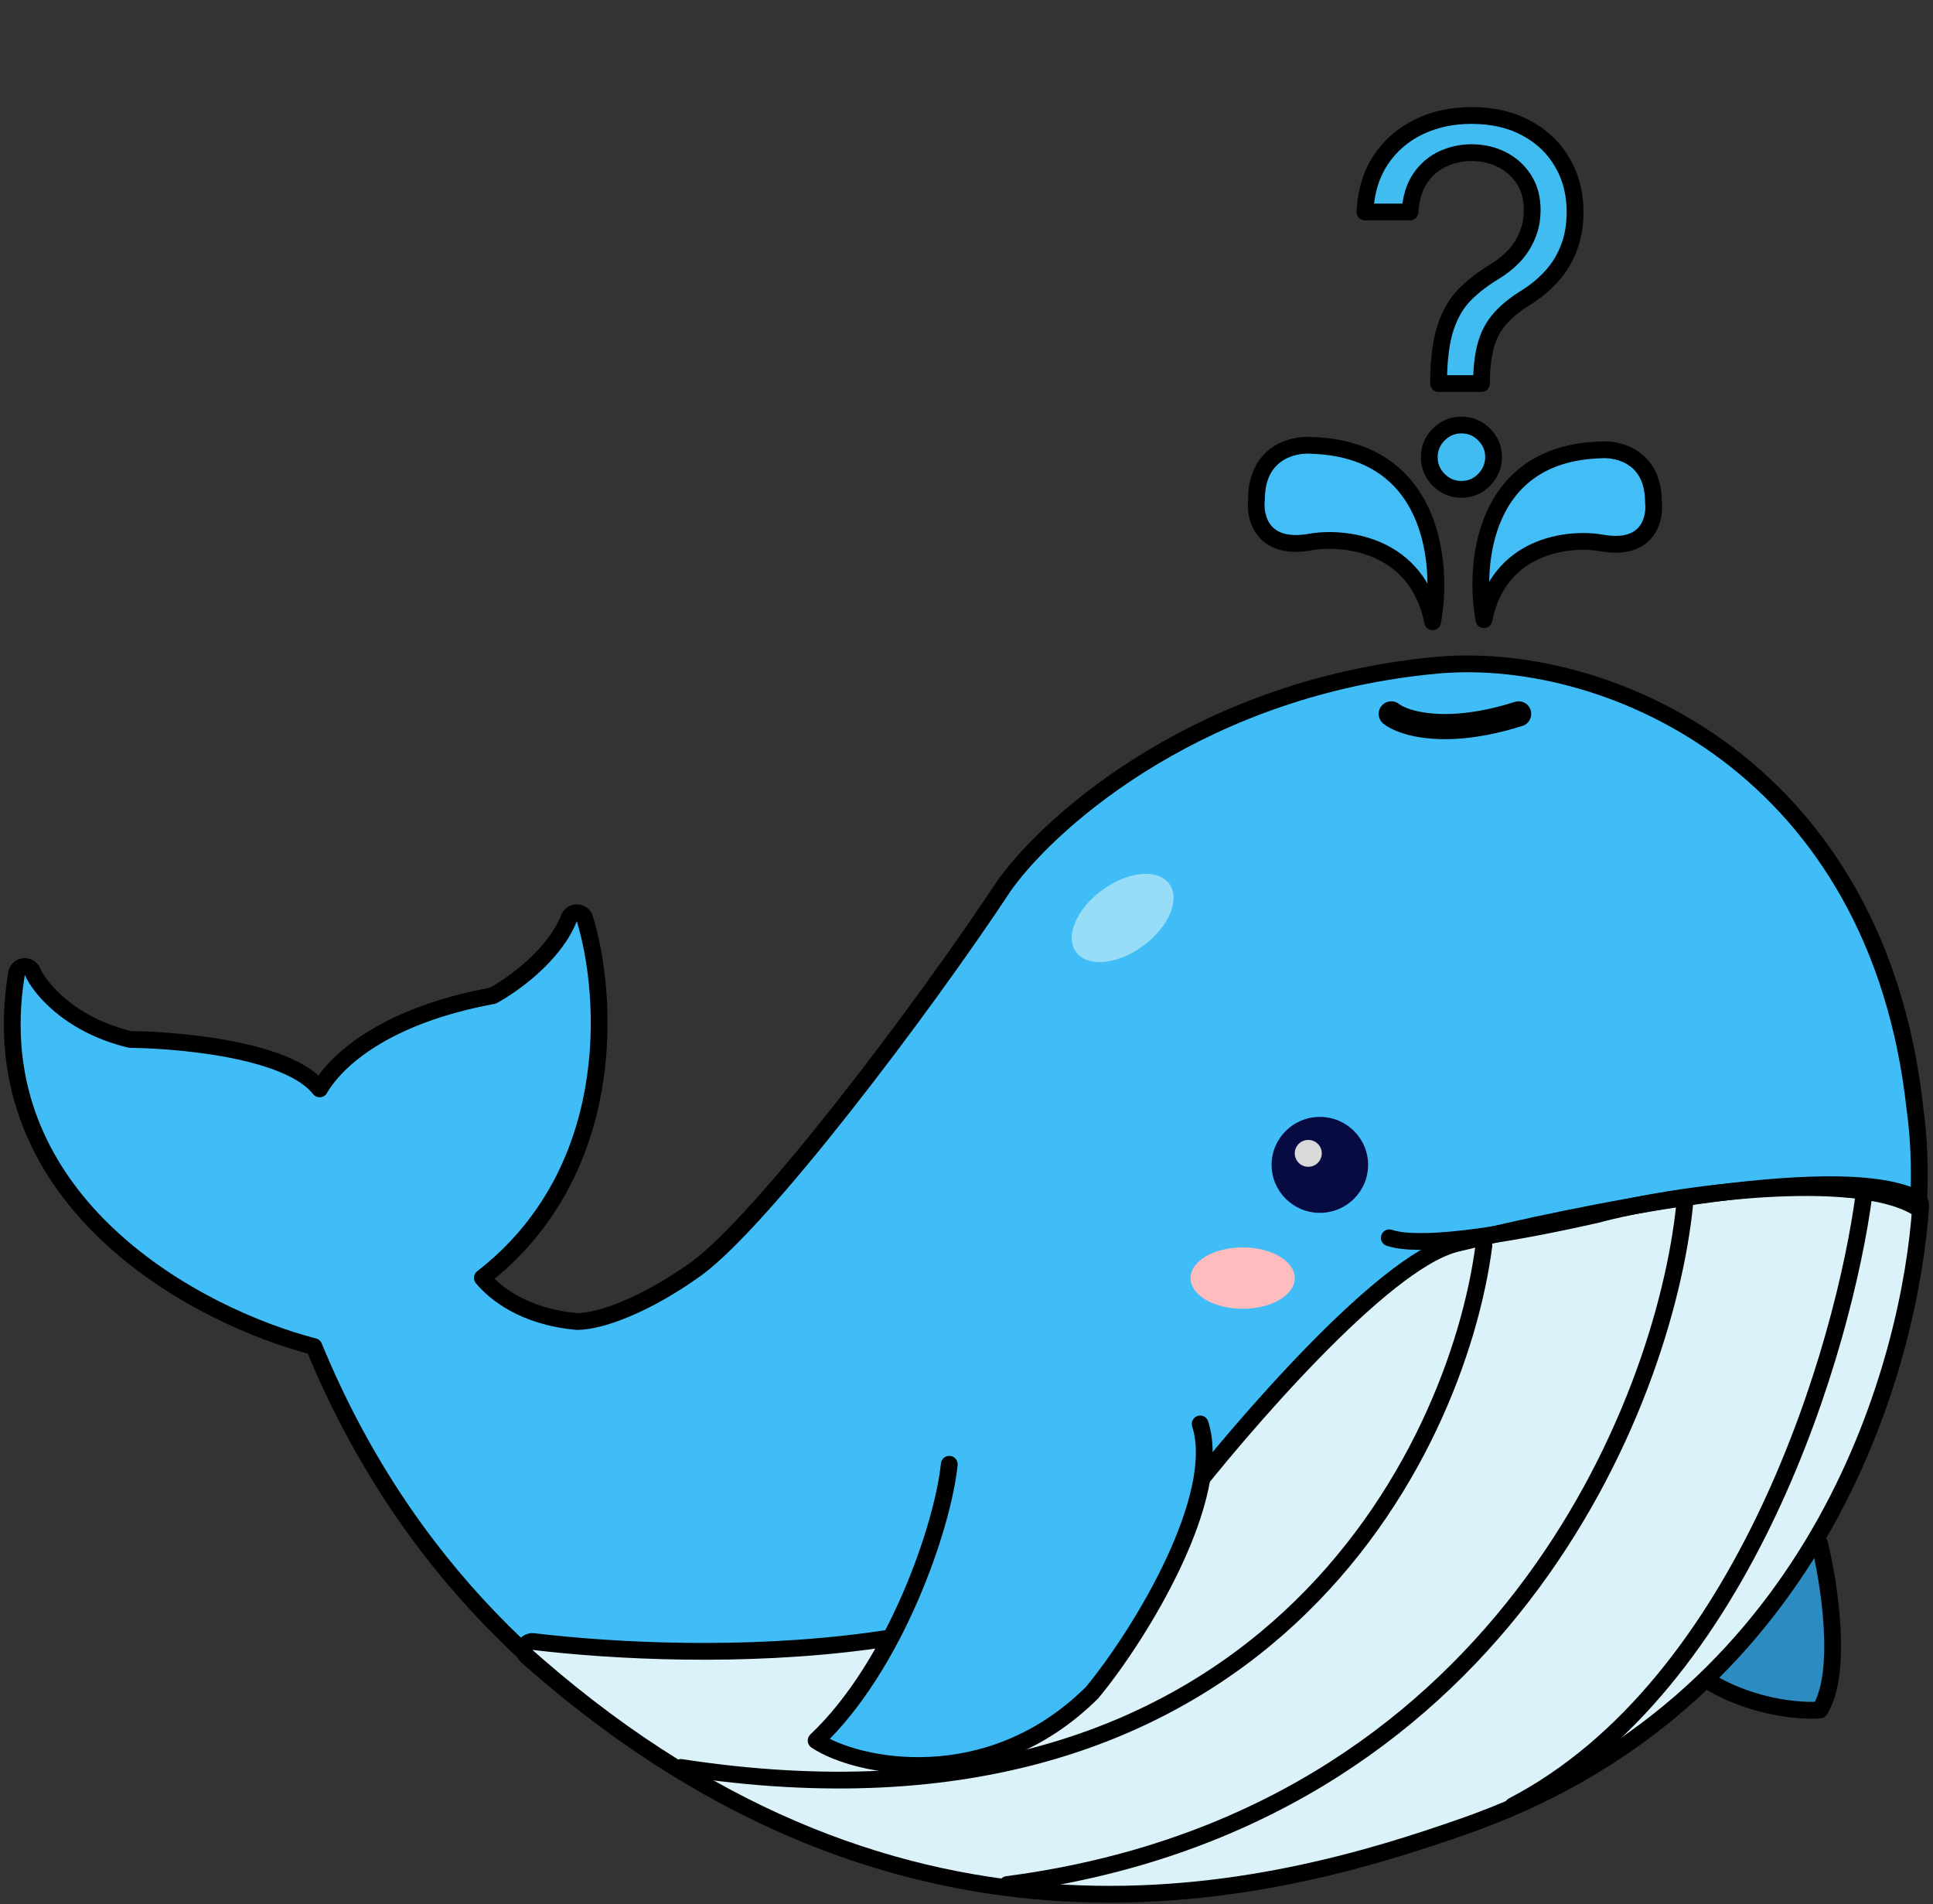 <svg width="461" height="454" viewBox="0 0 461 454" fill="none" xmlns="http://www.w3.org/2000/svg">
<rect x="0" y="0" width="461" height="454" fill="#333333" stroke="none"/>
<path d="M434.015 407.727C439.539 398.942 436.317 377.832 434.015 368.375C432.526 361.054 387.526 384.391 401.795 396.745C413.21 406.629 428.032 408.185 434.015 407.727Z" fill="#2C8BC1" stroke="black" stroke-width="4" stroke-linecap="round" stroke-linejoin="round"/>
<path d="M312.813 106.2C341.97 107.097 344.197 134.612 341.666 148.257C338.022 129.864 320.913 127.883 312.813 129.191C301.07 131.434 299.146 123.397 299.652 119.098C299.652 107.882 308.426 105.826 312.813 106.2Z" fill="#42BDF6" stroke="black" stroke-width="4" stroke-linecap="round" stroke-linejoin="round"/>
<path d="M381.667 107.278C353.612 108.142 351.469 134.624 353.904 147.757C357.411 130.054 373.874 128.147 381.667 129.406C392.967 131.565 394.818 123.829 394.331 119.691C394.331 108.897 385.888 106.918 381.667 107.278Z" fill="#42BDF6" stroke="black" stroke-width="4" stroke-linecap="round" stroke-linejoin="round"/>
<path d="M343.617 158.539C384.175 155.322 447.783 183.127 456.687 264.266C460.341 290.577 455.29 331.796 428.477 369.234C401.599 406.762 353 440.289 269.925 451.331C269.838 451.343 269.749 451.348 269.661 451.348C221.042 451.348 118.238 426.409 74.869 321.083C61.09 317.513 41.522 309.073 26.268 294.915C10.581 280.356 -0.612 259.661 3.941 232.127L3.975 231.965C4.175 231.169 4.845 230.569 5.671 230.468C6.552 230.36 7.399 230.846 7.75 231.661C9.327 235.318 16.299 244.293 31.031 247.846C38.335 247.938 49.288 248.775 58.735 251.018C63.5 252.15 68.004 253.668 71.481 255.704C73.334 256.79 74.999 258.087 76.235 259.631C80.636 252.155 92.65 242.003 117.549 237.408C119.879 236.146 123.511 233.761 127.009 230.593C130.655 227.29 134.01 223.268 135.693 218.919L135.755 218.773C136.097 218.062 136.831 217.613 137.629 217.641C138.481 217.672 139.219 218.239 139.469 219.054C142.314 228.322 144.398 243.677 141.505 259.871C138.697 275.592 131.176 292.189 115.033 304.693C117.964 308.216 124.803 313.954 137.641 315.104C140.477 315.085 144.579 314.098 149.505 312.016C154.441 309.928 160.068 306.8 165.854 302.666L166.59 302.124C170.358 299.267 175.39 294.281 181.187 287.846C187.34 281.015 194.258 272.661 201.29 263.734C215.356 245.88 229.822 225.809 239.454 211.218L239.493 211.16L240.029 210.421C251.657 194.653 287.294 163.724 342.664 158.621L343.617 158.539Z" fill="#40BDF7" stroke="black" stroke-width="4" stroke-linejoin="round"/>
<path d="M435.297 282.487C444.153 282.414 451.866 283.249 456.921 285.661L457.056 285.731C457.713 286.108 458.104 286.829 458.055 287.594C455.755 323.143 435.496 403.739 351.93 434.464L349.944 435.181C326.388 443.519 292.854 453.515 253.921 451.376C215.545 449.268 172.048 435.377 127.753 396.755L125.643 394.897C124.99 394.317 124.79 393.379 125.148 392.582C125.507 391.785 126.341 391.314 127.208 391.417C146.682 393.741 177.316 395.275 207.159 391.296C237.093 387.306 265.742 377.832 281.818 358.564C289.083 349.217 300.999 334.953 313.204 322.451C319.314 316.192 325.528 310.343 331.288 305.768C336.992 301.238 342.455 297.79 347.043 296.575L347.075 296.566C361.306 293.041 383.892 288.062 405.256 285.067C415.935 283.57 426.356 282.561 435.297 282.487Z" fill="#DBF2FA" stroke="black" stroke-width="4" stroke-linejoin="round"/>
<path d="M353.895 296.972C347.451 346.544 300.501 442.667 162.413 421.435M401.765 287.363C396.855 334.952 357.669 433.973 240.203 449.348M444.572 284.618C439.816 320.919 416.402 401.668 360.799 430.587" stroke="black" stroke-width="4" stroke-linecap="round" stroke-linejoin="round"/>
<path d="M195.094 415.029C215.715 399.288 225.32 364.847 225.934 349.137L255.622 342.502L285.311 335.867C288.257 373.206 270.975 389.862 261.376 400.386C236.336 427.841 205.681 421.283 195.094 415.029Z" fill="#3FBCF6"/>
<path d="M226.394 349.137C224.859 364.085 213.506 397.183 194.634 415.029C204.146 421.435 235.784 428.116 260.455 403.589C272.423 389.099 291.755 356.733 286.232 339.528" stroke="black" stroke-width="4" stroke-linecap="round" stroke-linejoin="round"/>
<path d="M331.34 295.142C338.091 297.43 356.288 295.142 380.592 289.651C399.924 284.465 442.271 279.035 457 287.821" stroke="black" stroke-width="4" stroke-linecap="round" stroke-linejoin="round"/>
<ellipse cx="314.77" cy="277.754" rx="11.507" ry="11.44" fill="#080B42"/>
<ellipse cx="312.008" cy="275.008" rx="3.222" ry="3.203" fill="#D9D9D9"/>
<ellipse cx="296.358" cy="304.751" rx="12.428" ry="7.321" fill="#FEBCBE"/>
<ellipse cx="13.78" cy="8.254" rx="13.78" ry="8.254" transform="matrix(0.805 -0.593 0.598 0.802 251.71 220.434)" fill="#97DDF7"/>
<path d="M331.801 170.221C334.716 172.509 344.873 175.712 362.18 170.221" stroke="black" stroke-width="6" stroke-linecap="round" stroke-linejoin="round"/>
<path d="M343.083 91.454V90.943C343.14 85.517 343.708 81.199 344.788 77.989C345.867 74.778 347.401 72.179 349.39 70.19C351.379 68.202 353.765 66.369 356.549 64.693C358.225 63.67 359.731 62.463 361.066 61.071C362.401 59.651 363.453 58.017 364.22 56.17C365.015 54.324 365.413 52.278 365.413 50.034C365.413 47.25 364.759 44.835 363.453 42.79C362.146 40.744 360.399 39.168 358.211 38.06C356.024 36.952 353.595 36.398 350.924 36.398C348.595 36.398 346.35 36.881 344.191 37.847C342.032 38.812 340.228 40.332 338.779 42.406C337.33 44.48 336.492 47.193 336.265 50.545H325.526C325.754 45.716 327.004 41.582 329.276 38.145C331.578 34.707 334.603 32.08 338.353 30.261C342.132 28.443 346.322 27.534 350.924 27.534C355.924 27.534 360.271 28.528 363.964 30.517C367.685 32.506 370.555 35.233 372.572 38.699C374.617 42.165 375.64 46.114 375.64 50.545C375.64 53.67 375.157 56.497 374.191 59.026C373.254 61.554 371.89 63.812 370.1 65.801C368.339 67.79 366.208 69.551 363.708 71.085C361.208 72.648 359.205 74.296 357.7 76.028C356.194 77.733 355.1 79.764 354.418 82.122C353.737 84.48 353.367 87.421 353.31 90.943V91.454H343.083ZM348.538 116.682C346.435 116.682 344.632 115.929 343.126 114.423C341.62 112.918 340.867 111.114 340.867 109.011C340.867 106.909 341.62 105.105 343.126 103.599C344.632 102.094 346.435 101.341 348.538 101.341C350.64 101.341 352.444 102.094 353.95 103.599C355.455 105.105 356.208 106.909 356.208 109.011C356.208 110.403 355.853 111.682 355.143 112.847C354.461 114.011 353.538 114.949 352.373 115.659C351.237 116.341 349.958 116.682 348.538 116.682Z" fill="#40BCF0"/>
<path d="M343.083 91.454H341.083C341.083 92.559 341.979 93.454 343.083 93.454V91.454ZM343.083 90.943L341.083 90.922C341.083 90.929 341.083 90.936 341.083 90.943L343.083 90.943ZM344.788 77.989L342.892 77.351L342.892 77.351L344.788 77.989ZM349.39 70.19L350.804 71.605L350.804 71.605L349.39 70.19ZM356.549 64.693L357.581 66.407L357.591 66.4L356.549 64.693ZM361.066 61.071L362.51 62.456C362.514 62.451 362.519 62.446 362.523 62.441L361.066 61.071ZM364.22 56.17L362.383 55.379C362.379 55.387 362.376 55.395 362.373 55.403L364.22 56.17ZM344.191 37.847L343.374 36.021L343.374 36.021L344.191 37.847ZM338.779 42.406L340.419 43.552L340.419 43.552L338.779 42.406ZM336.265 50.545V52.545C337.317 52.545 338.189 51.73 338.26 50.681L336.265 50.545ZM325.526 50.545L323.529 50.451C323.503 50.998 323.702 51.53 324.079 51.926C324.457 52.322 324.98 52.545 325.526 52.545V50.545ZM329.276 38.145L327.614 37.032L327.608 37.042L329.276 38.145ZM338.353 30.261L337.486 28.459L337.481 28.462L338.353 30.261ZM363.964 30.517L363.016 32.278L363.021 32.281L363.964 30.517ZM372.572 38.699L370.843 39.705L370.849 39.715L372.572 38.699ZM374.191 59.026L372.323 58.312C372.321 58.318 372.318 58.324 372.316 58.33L374.191 59.026ZM370.1 65.801L368.614 64.463C368.61 64.467 368.607 64.471 368.603 64.475L370.1 65.801ZM363.708 71.085L362.662 69.381C362.658 69.383 362.653 69.386 362.648 69.389L363.708 71.085ZM357.7 76.028L359.199 77.353C359.202 77.348 359.206 77.344 359.209 77.34L357.7 76.028ZM353.31 90.943L351.311 90.911C351.311 90.922 351.31 90.932 351.31 90.943H353.31ZM353.31 91.454V93.454C354.415 93.454 355.31 92.559 355.31 91.454H353.31ZM343.126 114.423L344.54 113.009L344.54 113.009L343.126 114.423ZM343.126 103.599L344.54 105.014L344.54 105.014L343.126 103.599ZM353.95 103.599L355.364 102.185L353.95 103.599ZM355.143 112.847L353.435 111.805C353.429 111.816 353.423 111.826 353.417 111.836L355.143 112.847ZM352.373 115.659L353.402 117.374C353.406 117.372 353.41 117.369 353.414 117.367L352.373 115.659ZM343.083 91.454H345.083V90.943H343.083H341.083V91.454H343.083ZM343.083 90.943L345.083 90.964C345.139 85.638 345.699 81.555 346.683 78.626L344.788 77.989L342.892 77.351C341.718 80.843 341.141 85.397 341.083 90.922L343.083 90.943ZM344.788 77.989L346.683 78.626C347.684 75.649 349.074 73.335 350.804 71.605L349.39 70.19L347.976 68.776C345.729 71.023 344.05 73.907 342.892 77.351L344.788 77.989ZM349.39 70.19L350.804 71.605C352.662 69.747 354.915 68.012 357.581 66.407L356.549 64.693L355.518 62.98C352.615 64.727 350.096 66.656 347.976 68.776L349.39 70.19ZM356.549 64.693L357.591 66.4C359.412 65.29 361.053 63.974 362.51 62.456L361.066 61.071L359.623 59.687C358.409 60.952 357.039 62.051 355.507 62.986L356.549 64.693ZM361.066 61.071L362.523 62.441C364.028 60.84 365.209 59.001 366.067 56.938L364.22 56.17L362.373 55.403C361.696 57.033 360.775 58.461 359.609 59.701L361.066 61.071ZM364.22 56.17L366.056 56.962C366.971 54.838 367.413 52.519 367.413 50.034H365.413H363.413C363.413 52.038 363.059 53.81 362.383 55.379L364.22 56.17ZM365.413 50.034H367.413C367.413 46.926 366.679 44.125 365.138 41.713L363.453 42.79L361.767 43.867C362.84 45.545 363.413 47.574 363.413 50.034H365.413ZM363.453 42.79L365.138 41.713C363.636 39.363 361.618 37.543 359.115 36.276L358.211 38.06L357.307 39.844C359.179 40.792 360.655 42.126 361.767 43.867L363.453 42.79ZM358.211 38.06L359.115 36.276C356.623 35.013 353.88 34.398 350.924 34.398V36.398V38.398C353.309 38.398 355.424 38.89 357.307 39.844L358.211 38.06ZM350.924 36.398V34.398C348.309 34.398 345.786 34.942 343.374 36.021L344.191 37.847L345.008 39.672C346.914 38.819 348.88 38.398 350.924 38.398V36.398ZM344.191 37.847L343.374 36.021C340.861 37.145 338.781 38.911 337.14 41.261L338.779 42.406L340.419 43.552C341.675 41.753 343.203 40.48 345.008 39.672L344.191 37.847ZM338.779 42.406L337.14 41.261C335.425 43.715 334.514 46.811 334.27 50.41L336.265 50.545L338.26 50.681C338.471 47.576 339.236 45.245 340.419 43.552L338.779 42.406ZM336.265 50.545V48.545H325.526V50.545V52.545H336.265V50.545ZM325.526 50.545L327.524 50.639C327.737 46.107 328.903 42.336 330.945 39.248L329.276 38.145L327.608 37.042C325.105 40.828 323.77 45.325 323.529 50.451L325.526 50.545ZM329.276 38.145L330.938 39.258C333.04 36.117 335.793 33.725 339.226 32.061L338.353 30.261L337.481 28.462C333.414 30.434 330.115 33.297 327.614 37.032L329.276 38.145ZM338.353 30.261L339.22 32.064C342.703 30.388 346.592 29.534 350.924 29.534V27.534V25.534C346.051 25.534 341.56 26.498 337.486 28.459L338.353 30.261ZM350.924 27.534V29.534C355.657 29.534 359.665 30.474 363.016 32.278L363.964 30.517L364.912 28.756C360.876 26.583 356.192 25.534 350.924 25.534V27.534ZM363.964 30.517L363.021 32.281C366.434 34.104 369.023 36.577 370.843 39.705L372.572 38.699L374.3 37.693C372.087 33.889 368.937 30.907 364.906 28.753L363.964 30.517ZM372.572 38.699L370.849 39.715C372.695 42.843 373.64 46.434 373.64 50.545H375.64H377.64C377.64 45.793 376.539 41.487 374.294 37.682L372.572 38.699ZM375.64 50.545H373.64C373.64 53.464 373.189 56.044 372.323 58.312L374.191 59.026L376.059 59.739C377.125 56.951 377.64 53.877 377.64 50.545H375.64ZM374.191 59.026L372.316 58.33C371.466 60.624 370.233 62.664 368.614 64.463L370.1 65.801L371.587 67.139C373.547 64.961 375.042 62.484 376.066 59.721L374.191 59.026ZM370.1 65.801L368.603 64.475C366.985 66.301 365.011 67.939 362.662 69.381L363.708 71.085L364.754 72.79C367.405 71.163 369.692 69.278 371.597 67.127L370.1 65.801ZM363.708 71.085L362.648 69.389C360.025 71.029 357.857 72.799 356.19 74.717L357.7 76.028L359.209 77.34C360.554 75.792 362.391 74.267 364.768 72.781L363.708 71.085ZM357.7 76.028L356.201 74.704C354.484 76.648 353.255 78.947 352.497 81.567L354.418 82.122L356.34 82.678C356.946 80.581 357.904 78.818 359.199 77.353L357.7 76.028ZM354.418 82.122L352.497 81.567C351.75 84.151 351.369 87.281 351.311 90.911L353.31 90.943L355.31 90.975C355.365 87.56 355.723 84.809 356.34 82.678L354.418 82.122ZM353.31 90.943H351.31V91.454H353.31H355.31V90.943H353.31ZM353.31 91.454V89.454H343.083V91.454V93.454H353.31V91.454ZM348.538 116.682V114.682C346.974 114.682 345.676 114.145 344.54 113.009L343.126 114.423L341.712 115.838C343.587 117.713 345.897 118.682 348.538 118.682V116.682ZM343.126 114.423L344.54 113.009C343.404 111.873 342.867 110.576 342.867 109.011H340.867H338.867C338.867 111.652 339.836 113.962 341.712 115.838L343.126 114.423ZM340.867 109.011H342.867C342.867 107.447 343.404 106.15 344.54 105.014L343.126 103.599L341.712 102.185C339.836 104.061 338.867 106.371 338.867 109.011H340.867ZM343.126 103.599L344.54 105.014C345.676 103.878 346.974 103.341 348.538 103.341V101.341V99.341C345.897 99.341 343.587 100.31 341.712 102.185L343.126 103.599ZM348.538 101.341V103.341C350.102 103.341 351.399 103.878 352.535 105.014L353.95 103.599L355.364 102.185C353.489 100.31 351.178 99.341 348.538 99.341V101.341ZM353.95 103.599L352.535 105.014C353.672 106.15 354.208 107.447 354.208 109.011H356.208H358.208C358.208 106.371 357.239 104.061 355.364 102.185L353.95 103.599ZM356.208 109.011H354.208C354.208 110.044 353.95 110.961 353.435 111.805L355.143 112.847L356.85 113.888C357.756 112.403 358.208 110.763 358.208 109.011H356.208ZM355.143 112.847L353.417 111.836C352.904 112.712 352.217 113.412 351.332 113.951L352.373 115.659L353.414 117.367C354.858 116.486 356.018 115.31 356.869 113.857L355.143 112.847ZM352.373 115.659L351.344 113.944C350.541 114.426 349.623 114.682 348.538 114.682V116.682V118.682C350.294 118.682 351.932 118.256 353.402 117.374L352.373 115.659Z" fill="black"/>
</svg>
